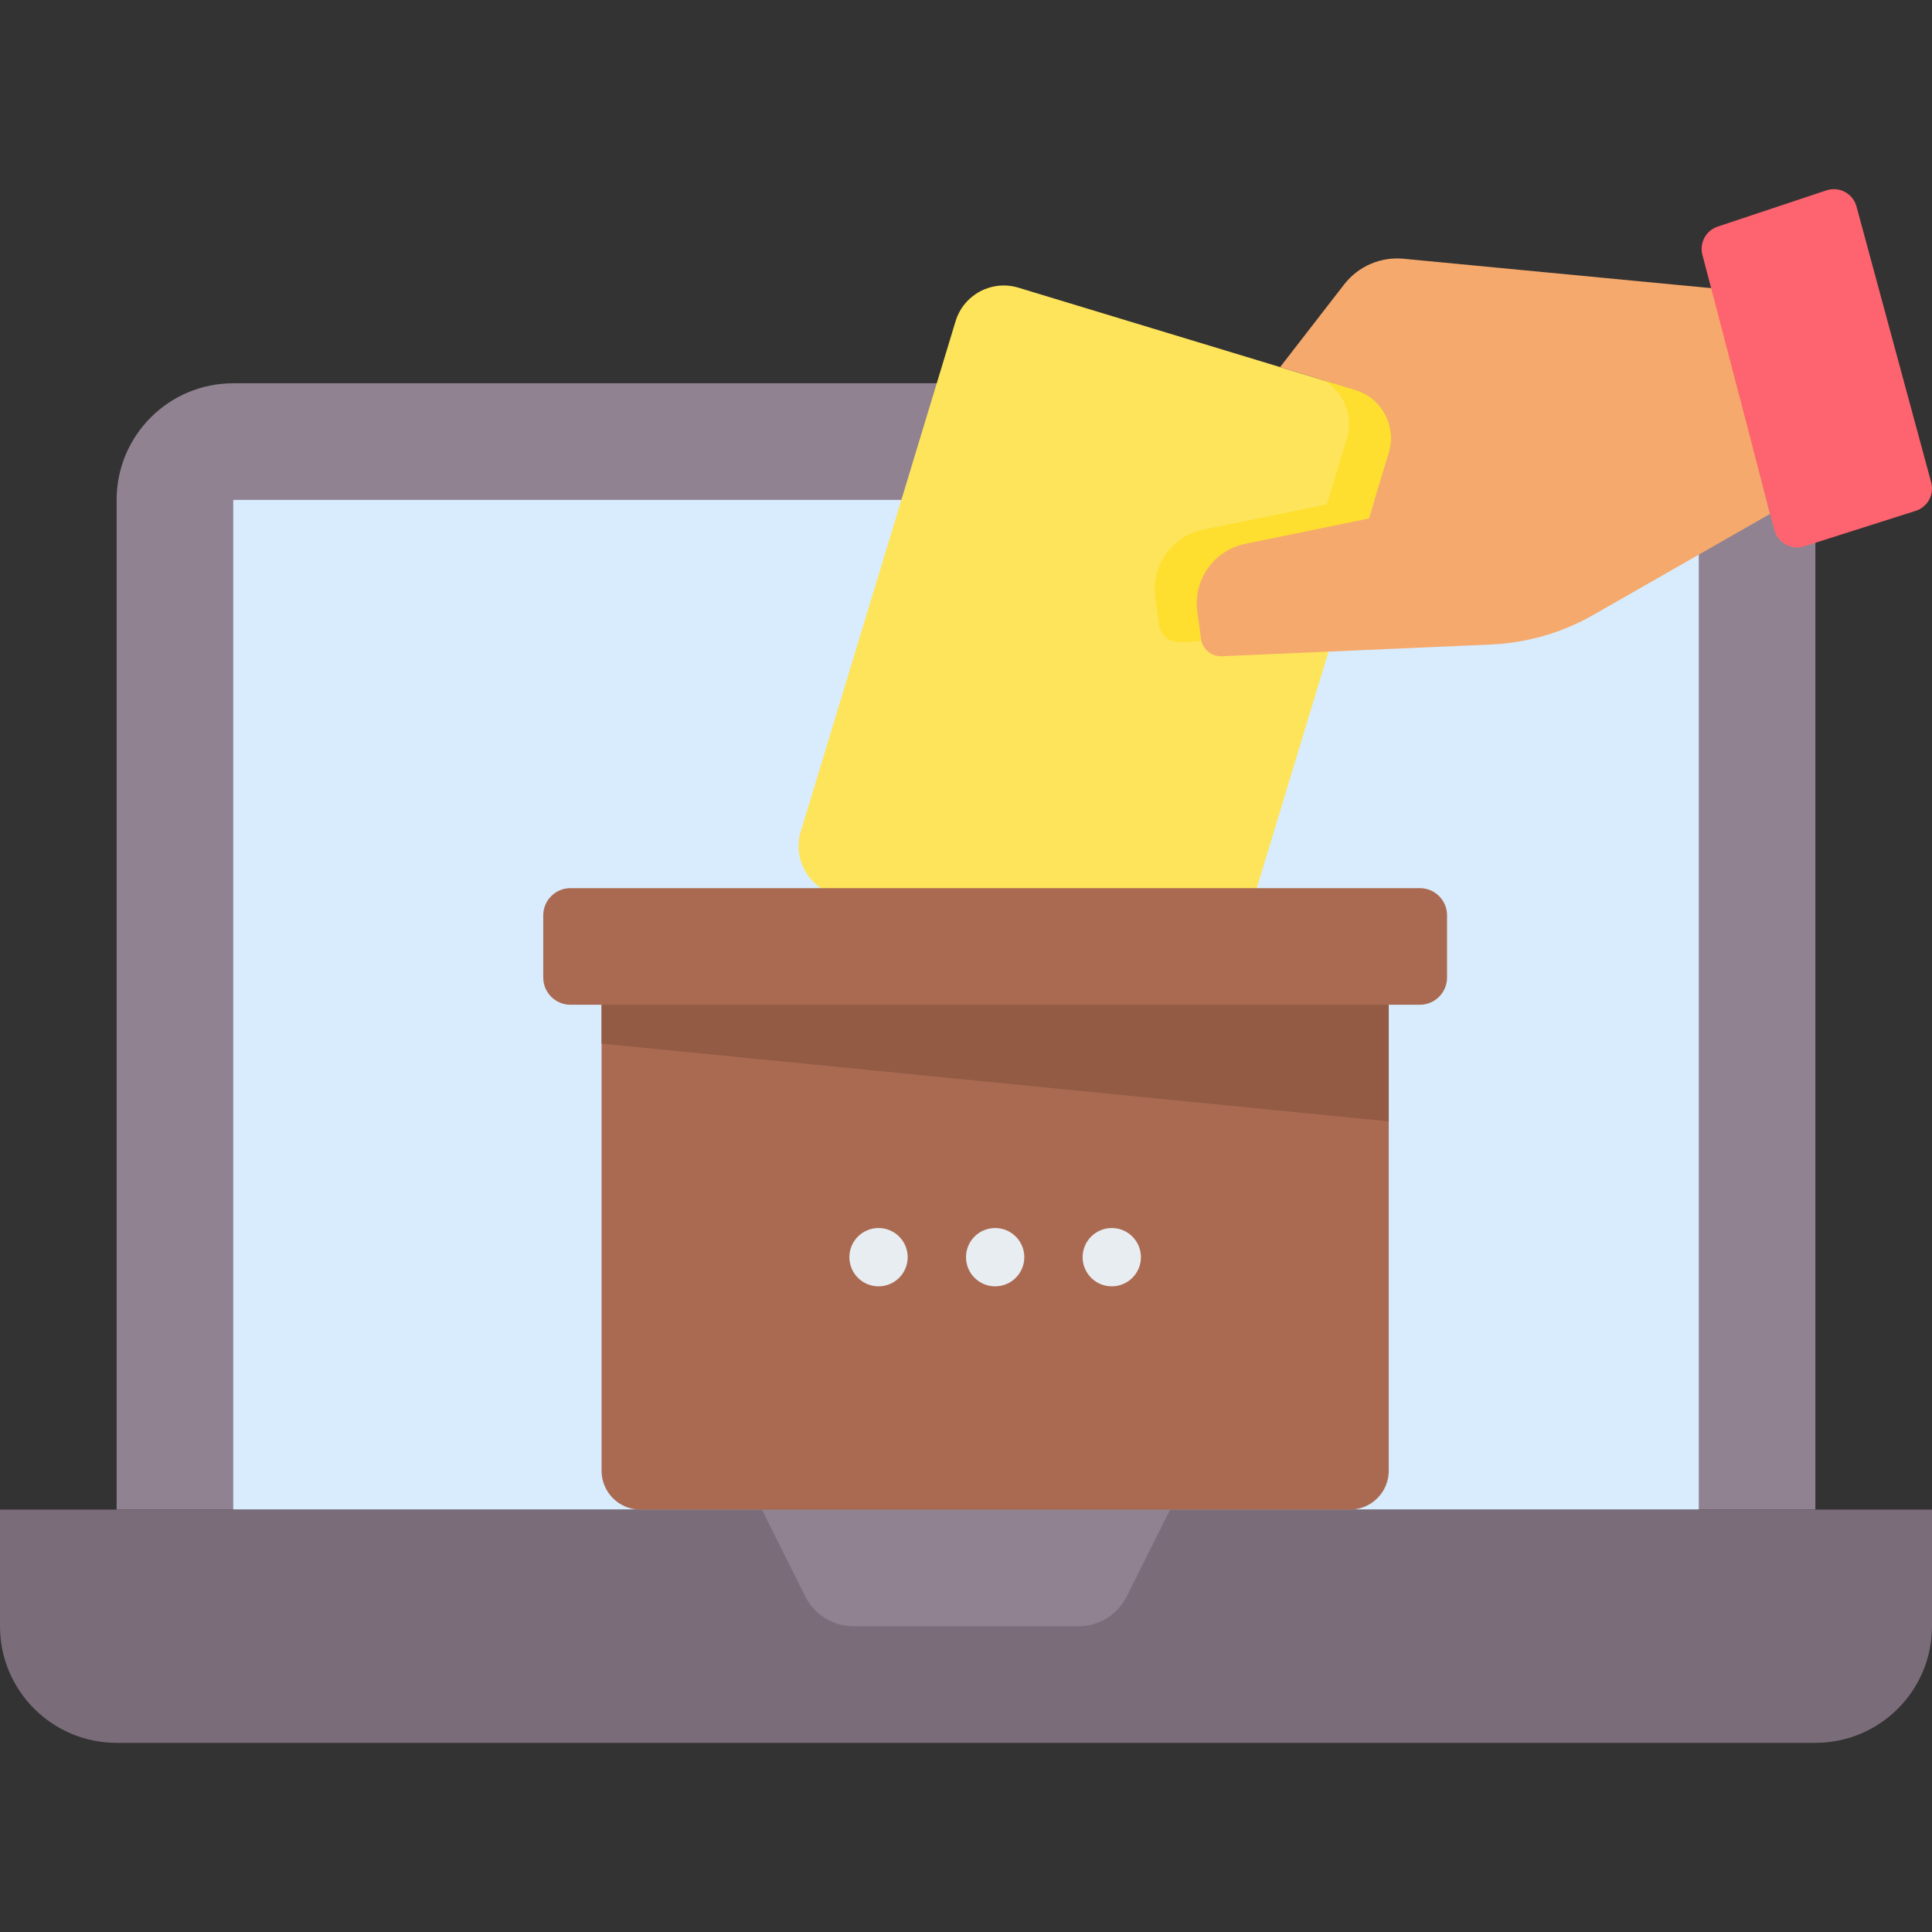 <svg id="Capa_1" enable-background="new 0 0 512 512" height="512" viewBox="0 0 512 512" width="512" xmlns="http://www.w3.org/2000/svg"><rect x="0" y="0" width="512" height="512" fill="#333333" stroke="none"/><g><path d="m30.905 400.062v-267.584c0-17.069 13.837-30.905 30.905-30.905h388.378c17.069 0 30.905 13.837 30.905 30.905v267.584z" fill="#918291"/><path d="m122.208 72.081h267.584v388.378h-267.584z" fill="#d8ecfe" transform="matrix(0 1 -1 0 522.27 10.27)"/><path d="m0 400.062h512v30.905c0 17.069-13.837 30.905-30.905 30.905h-450.19c-17.068.001-30.905-13.836-30.905-30.904z" fill="#7a6d79"/><path d="m285.82 430.968h-59.64c-5.401 0-10.338-3.051-12.753-7.882l-11.512-23.024h108.169l-11.512 23.024c-2.415 4.83-7.352 7.882-12.752 7.882z" fill="#918291"/><g><g><g><path d="m368.073 119.975-14.69 48.419-26.352 86.824c-2.133 7.046-9.581 11.023-16.627 8.89l-89.317-27.104c-7.046-2.143-11.023-9.581-8.88-16.627l41.032-135.252c2.143-7.046 9.591-11.023 16.637-8.89l89.317 27.104c7.046 2.141 11.023 9.589 8.88 16.636z" fill="#fee45a"/><path d="m368.073 119.975-14.69 48.419-40.744 1.772c-2.751.124-5.14-1.875-5.512-4.615l-.989-7.273c-1.133-8.386 4.42-16.205 12.702-17.905l32.791-6.727 5.295-17.42c1.834-6.057-.845-12.403-6.109-15.432l8.375 2.545c7.047 2.141 11.024 9.589 8.881 16.636z" fill="#fedf30"/><path d="m339.244 97.287 16.965-21.906c3.734-4.821 9.678-7.392 15.748-6.812l81.795 7.82 15.317 59.809-46.829 26.767c-8.285 4.736-17.583 7.424-27.117 7.839l-71.325 3.109c-2.756.12-5.148-1.881-5.518-4.614l-.983-7.278c-1.132-8.378 4.419-16.202 12.7-17.9l32.792-6.727 5.287-17.423c2.138-7.047-1.841-14.493-8.888-16.631z" fill="#f6a96c"/><path d="m511.782 127.829-19.79-73.104c-.935-3.453-4.581-5.408-7.974-4.277l-28.811 9.604c-3.109 1.036-4.882 4.307-4.052 7.478l19.069 72.896c.902 3.448 4.51 5.435 7.907 4.355l29.532-9.396c3.174-1.01 4.99-4.341 4.119-7.556z" fill="#fe646f"/></g></g><path d="m376.273 266.27h-225.094c-3.983 0-7.211-3.229-7.211-7.211v-16.483c0-3.983 3.229-7.211 7.211-7.211h225.094c3.983 0 7.211 3.229 7.211 7.211v16.483c.001 3.983-3.228 7.211-7.211 7.211z" fill="#aa6a51"/><path d="m357.73 400.062h-188.007c-5.69 0-10.302-4.612-10.302-10.302v-123.49h208.611v123.49c0 5.69-4.612 10.302-10.302 10.302z" fill="#aa6a51"/><path d="m159.421 266.27v10.302l208.611 20.604v-30.906z" fill="#935b44"/><g fill="#e8edf2"><circle cx="232.821" cy="333.166" r="7.726"/><circle cx="263.726" cy="333.166" r="7.726"/><circle cx="294.632" cy="333.166" r="7.726"/></g></g></g></svg>